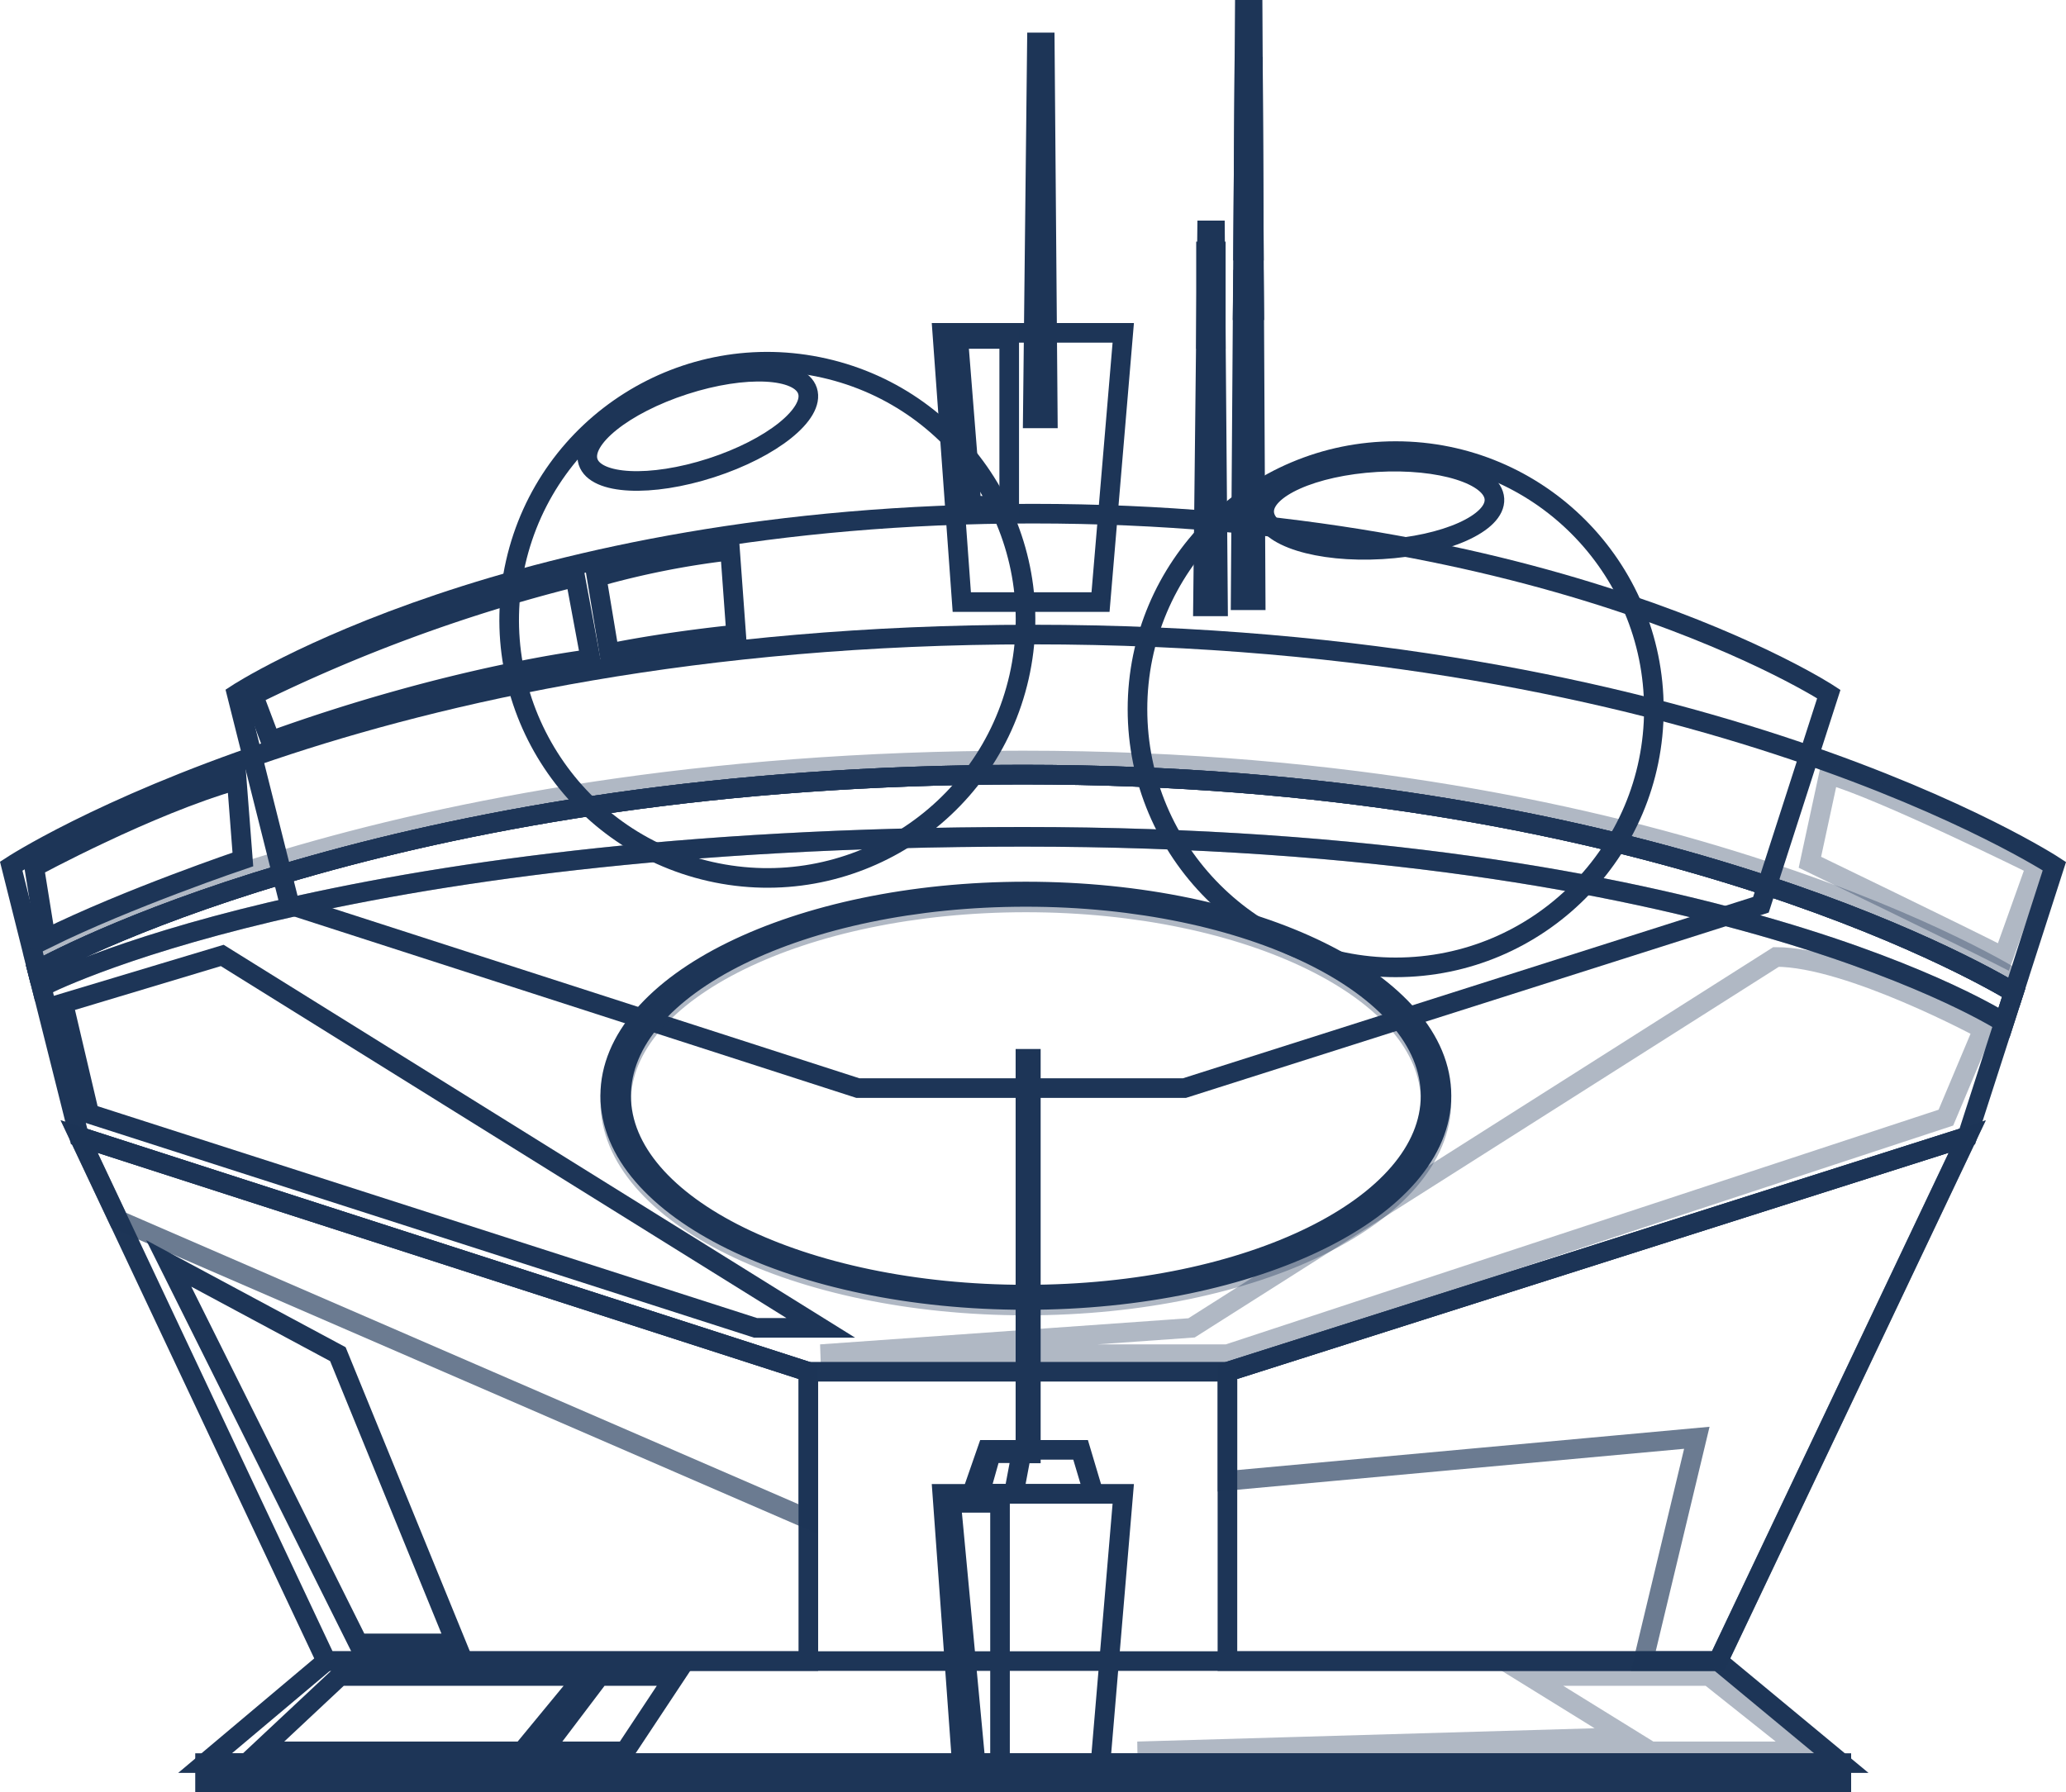 <svg xmlns="http://www.w3.org/2000/svg" width="315.99" height="274.155" viewBox="0 0 315.99 274.155">
  <g id="Group_154" data-name="Group 154" transform="translate(-52.06 -222.31)">
    <path id="Path_405" data-name="Path 405" d="M166.485,314.14l.633-90.331h1.2l.465,90.331Z" transform="translate(75.329 0)" fill="none" stroke="#1d3557" stroke-miterlimit="10" stroke-width="3"/>
    <circle id="Ellipse_21" data-name="Ellipse 21" cx="39.491" cy="39.491" r="39.491" transform="matrix(0.221, -0.975, 0.975, 0.221, 122.193, 346.91)" fill="none" stroke="#1d3557" stroke-miterlimit="10" stroke-width="3"/>
    <circle id="Ellipse_22" data-name="Ellipse 22" cx="39.491" cy="39.491" r="39.491" transform="translate(226.034 291.321)" fill="none" stroke="#1d3557" stroke-miterlimit="10" stroke-width="3"/>
    <path id="Path_406" data-name="Path 406" d="M203.86,270.959c.215,3.682-7.493,7.127-17.217,7.7s-17.783-1.955-18-5.637,7.493-7.129,17.217-7.7S203.645,267.277,203.86,270.959Z" transform="translate(76.77 27.691)" fill="none" stroke="#1d3557" stroke-miterlimit="10" stroke-width="3" style="mix-blend-mode: soft-light;isolation: isolate"/>
    <path id="Path_407" data-name="Path 407" d="M74.451,297.612l8.1,32.237,86.9,28.046h49.942L307.57,329.85l10.384-32.237s-42.076-27.6-121.75-27.6S74.451,297.612,74.451,297.612Z" transform="translate(13.819 30.88)" fill="none" stroke="#1d3557" stroke-miterlimit="10" stroke-width="3"/>
    <path id="Path_408" data-name="Path 408" d="M366.273,316.531l-6.215,19.311c-5.936-3.58-58.267-33.315-151.5-33.315-93.734,0-145.379,26.954-150.795,29.922l-3.989-15.918s54-35.431,156.248-35.431S366.273,316.531,366.273,316.531Z" transform="translate(0 38.289)" fill="none" stroke="#1d3557" stroke-miterlimit="10" stroke-width="3"/>
    <path id="Path_409" data-name="Path 409" d="M358.46,327.258l-1.485,4.62-5.621,17.438L238.179,385.3H174.088L62.565,349.315l-5.751-22.91-.649-2.541c5.415-2.968,57.061-29.922,150.795-29.922C300.193,293.943,352.524,323.678,358.46,327.258Z" transform="translate(1.598 46.873)" fill="none" stroke="#1d3557" stroke-miterlimit="10" stroke-width="3"/>
    <path id="Path_410" data-name="Path 410" d="M71.545,390.841,90.091,375.23H302.97l18.84,15.611Z" transform="translate(11.877 101.201)" fill="none" stroke="#1d3557" stroke-miterlimit="10" stroke-width="3"/>
    <path id="Path_411" data-name="Path 411" d="M171.531,363.123v44.256H97.809l-31.766-67.44L60,327.131Z" transform="translate(4.163 69.054)" fill="none" stroke="#1d3557" stroke-miterlimit="10" stroke-width="3"/>
    <path id="Path_412" data-name="Path 412" d="M278.425,327.131l-38.1,80.248h-75.05V363.123Z" transform="translate(74.518 69.054)" fill="none" stroke="#1d3557" stroke-miterlimit="10" stroke-width="3"/>
    <path id="Path_413" data-name="Path 413" d="M142.114,401.089l-2.98-41.193h27.677l-3.477,41.193Z" transform="translate(57.049 90.952)" fill="none" stroke="#1d3557" stroke-miterlimit="10" stroke-width="3"/>
    <path id="Path_414" data-name="Path 414" d="M142.114,294.623l-2.98-41.193h27.677l-3.477,41.193Z" transform="translate(57.049 19.797)" fill="none" stroke="#1d3557" stroke-miterlimit="10" stroke-width="3"/>
    <path id="Path_415" data-name="Path 415" d="M147.429,284.318l.633-57.52h1.2l.465,57.52Z" transform="translate(62.593 1.997)" fill="none" stroke="#1d3557" stroke-miterlimit="10" stroke-width="3"/>
    <path id="Path_416" data-name="Path 416" d="M163.032,301.557l.633-57.52h1.2l.465,57.52Z" transform="translate(73.021 13.519)" fill="none" stroke="#1d3557" stroke-miterlimit="10" stroke-width="3"/>
    <path id="Path_417" data-name="Path 417" d="M359.225,326.307l-.576,1.81-1.493,4.623s-43.5-28.418-150.005-28.418S57,327.27,57,327.27l-.646-2.543-.474-1.88s52.069-30.2,151.268-30.2C306.335,292.647,359.225,326.307,359.225,326.307Z" transform="translate(1.409 46.007)" fill="none" stroke="#1d3557" stroke-miterlimit="10" stroke-width="3" opacity="0.35" style="mix-blend-mode: multiply;isolation: isolate"/>
    <path id="Path_418" data-name="Path 418" d="M358.46,327.258l-1.485,4.62s-43.5-28.419-150.016-28.419S56.814,326.406,56.814,326.406l-.649-2.541c5.415-2.968,57.061-29.922,150.795-29.922C300.193,293.943,352.524,323.678,358.46,327.258Z" transform="translate(1.598 46.873)" fill="none" stroke="#1d3557" stroke-miterlimit="10" stroke-width="3"/>
    <path id="Path_419" data-name="Path 419" d="M60,327.131l111.528,35.992v22.549L66.042,339.939Z" transform="translate(4.163 69.054)" fill="none" stroke="#1d3557" stroke-miterlimit="10" stroke-width="3" opacity="0.65" style="mix-blend-mode: multiply;isolation: isolate"/>
    <path id="Path_420" data-name="Path 420" d="M278.425,327.131l-38.1,80.248H228.878l8.189-34.16-71.8,6.581V363.123Z" transform="translate(74.518 69.054)" fill="none" stroke="#1d3557" stroke-miterlimit="10" stroke-width="3" opacity="0.65" style="mix-blend-mode: multiply;isolation: isolate"/>
    <path id="Path_421" data-name="Path 421" d="M221.565,293.938l-2.893,13.415s22.9,11.063,29.6,14.49l4.987-13.952S229.443,296.105,221.565,293.938Z" transform="translate(110.208 46.87)" fill="none" stroke="#1d3557" stroke-miterlimit="10" stroke-width="3" opacity="0.35" style="mix-blend-mode: multiply;isolation: isolate"/>
    <path id="Path_422" data-name="Path 422" d="M274.106,310.664l-89.4,56.744-56.714,4.022h62.2L300.08,335.244l5.687-13.517S285.324,310.664,274.106,310.664Z" transform="translate(49.601 58.048)" fill="none" stroke="#1d3557" stroke-miterlimit="10" stroke-width="3" opacity="0.35" style="mix-blend-mode: multiply;isolation: isolate"/>
    <path id="Path_423" data-name="Path 423" d="M58.552,317.83l24.306-7.305L174.4,367.5h-9.972l-101.9-32.748Z" transform="translate(3.193 57.955)" fill="none" stroke="#1d3557" stroke-miterlimit="10" stroke-width="3" style="mix-blend-mode: soft-light;isolation: isolate"/>
    <path id="Path_424" data-name="Path 424" d="M57.649,318.743l-1.767-10.984s17.424-9.465,30.979-13.322l.936,12.154S70.151,312.55,57.649,318.743Z" transform="translate(1.409 47.203)" fill="none" stroke="#1d3557" stroke-miterlimit="10" stroke-width="3" style="mix-blend-mode: soft-light;isolation: isolate"/>
    <path id="Path_425" data-name="Path 425" d="M76.53,388.129,88.839,376.6h37.394l-9.5,11.53Z" transform="translate(15.209 102.115)" fill="none" stroke="#1d3557" stroke-miterlimit="10" stroke-width="3" style="mix-blend-mode: soft-light;isolation: isolate"/>
    <path id="Path_426" data-name="Path 426" d="M102.493,388.129l8.725-11.53h11.53l-7.635,11.53Z" transform="translate(32.561 102.115)" fill="none" stroke="#1d3557" stroke-miterlimit="10" stroke-width="3" style="mix-blend-mode: soft-light;isolation: isolate"/>
    <path id="Path_427" data-name="Path 427" d="M216.864,376.6h27.578l14.49,11.53h-101.9l74.944-2.181Z" transform="translate(69.012 102.115)" fill="none" stroke="#1d3557" stroke-miterlimit="10" stroke-width="3" opacity="0.35" style="mix-blend-mode: multiply;isolation: isolate"/>
    <rect id="Rectangle_24" data-name="Rectangle 24" width="250.265" height="2.922" transform="translate(83.422 492.042)" fill="none" stroke="#1d3557" stroke-miterlimit="10" stroke-width="3"/>
    <g id="Group_152" data-name="Group 152" transform="translate(145.391 358.701)">
      <g id="Group_151" data-name="Group 151">
        <path id="Path_428" data-name="Path 428" d="M172.259,305.17c-35.109,0-63.57,13.989-63.57,31.245s28.462,31.246,63.57,31.246,63.57-13.989,63.57-31.246S207.368,305.17,172.259,305.17Zm0,61.668c-34.184,0-61.9-13.62-61.9-30.424s27.713-30.422,61.9-30.422,61.9,13.62,61.9,30.422S206.445,366.839,172.259,366.839Z" transform="translate(-108.689 -304.324)" fill="none" stroke="#1d3557" stroke-miterlimit="10" stroke-width="3" opacity="0.35" style="mix-blend-mode: multiply;isolation: isolate"/>
        <path id="Path_429" data-name="Path 429" d="M172.259,304.663c-35.109,0-63.57,13.989-63.57,31.246s28.462,31.245,63.57,31.245,63.57-13.989,63.57-31.245S207.368,304.663,172.259,304.663Zm0,61.669c-34.184,0-61.9-13.62-61.9-30.422s27.713-30.424,61.9-30.424,61.9,13.62,61.9,30.424S206.445,366.332,172.259,366.332Z" transform="translate(-108.689 -304.663)" fill="none" stroke="#1d3557" stroke-miterlimit="10" stroke-width="3"/>
      </g>
    </g>
    <path id="Path_430" data-name="Path 430" d="M166.907,229.015l-.2,28.164h1.651l-.145-28.164Z" transform="translate(75.48 3.479)" fill="none" stroke="#1d3557" stroke-miterlimit="10" stroke-width="3"/>
    <path id="Path_431" data-name="Path 431" d="M166.736,248.558h1.651l.047,4.674h-1.762Z" transform="translate(75.454 16.541)" fill="none" stroke="#1d3557" stroke-miterlimit="10" stroke-width="3"/>
    <rect id="Rectangle_25" data-name="Rectangle 25" width="1.497" height="13.385" transform="translate(236.517 260.778)" fill="none" stroke="#1d3557" stroke-miterlimit="10" stroke-width="3"/>
    <path id="Path_432" data-name="Path 432" d="M140.274,259.925c1.134,3.508-5.457,8.785-14.726,11.783s-17.7,2.588-18.837-.923S112.167,262,121.435,259,139.138,256.415,140.274,259.925Z" transform="translate(35.294 22.18)" fill="none" stroke="#1d3557" stroke-miterlimit="10" stroke-width="3" style="mix-blend-mode: soft-light;isolation: isolate"/>
    <path id="Path_433" data-name="Path 433" d="M68.218,338.768,97.2,396.9h14.958l-18.074-44.25Z" transform="translate(9.653 76.832)" fill="none" stroke="#1d3557" stroke-miterlimit="10" stroke-width="3" style="mix-blend-mode: soft-light;isolation: isolate"/>
    <path id="Path_434" data-name="Path 434" d="M78.618,300.914,75.969,293.9a247.453,247.453,0,0,1,49.236-18.073l2.337,12.543S106.663,290.787,78.618,300.914Z" transform="translate(14.834 34.767)" fill="none" stroke="#1d3557" stroke-miterlimit="10" stroke-width="3" style="mix-blend-mode: soft-light;isolation: isolate"/>
    <path id="Path_435" data-name="Path 435" d="M109.377,289.113l-1.935-11.662a128.989,128.989,0,0,1,20.412-4.051l.934,12.846S118.9,287.19,109.377,289.113Z" transform="translate(35.868 33.144)" fill="none" stroke="#1d3557" stroke-miterlimit="10" stroke-width="3" style="mix-blend-mode: soft-light;isolation: isolate"/>
    <path id="Path_437" data-name="Path 437" d="M140.6,253.991h7.79v25.517h-5.765Z" transform="translate(58.027 20.171)" fill="none" stroke="#1d3557" stroke-miterlimit="10" stroke-width="3" style="mix-blend-mode: soft-light;isolation: isolate"/>
    <path id="Path_438" data-name="Path 438" d="M139.943,360.722l3.739,39.816h3.739V360.722Z" transform="translate(57.59 91.504)" fill="none" stroke="#1d3557" stroke-miterlimit="10" stroke-width="3" style="mix-blend-mode: soft-light;isolation: isolate"/>
    <path id="Path_439" data-name="Path 439" d="M158.473,355.86l2.007,6.735H141.843l2.342-6.735Z" transform="translate(58.86 88.255)" fill="none" stroke="#1d3557" stroke-miterlimit="10" stroke-width="3"/>
    <path id="Path_440" data-name="Path 440" d="M142.558,362.388l1.753-6.219h4.635l-1.169,6.219Z" transform="translate(59.338 88.461)" fill="none" stroke="#1d3557" stroke-miterlimit="10" stroke-width="3" style="mix-blend-mode: soft-light;isolation: isolate"/>
    <rect id="Rectangle_26" data-name="Rectangle 26" width="0.826" height="60.371" transform="translate(208.899 384.293)" fill="none" stroke="#1d3557" stroke-miterlimit="10" stroke-width="3"/>
  </g>
</svg>
